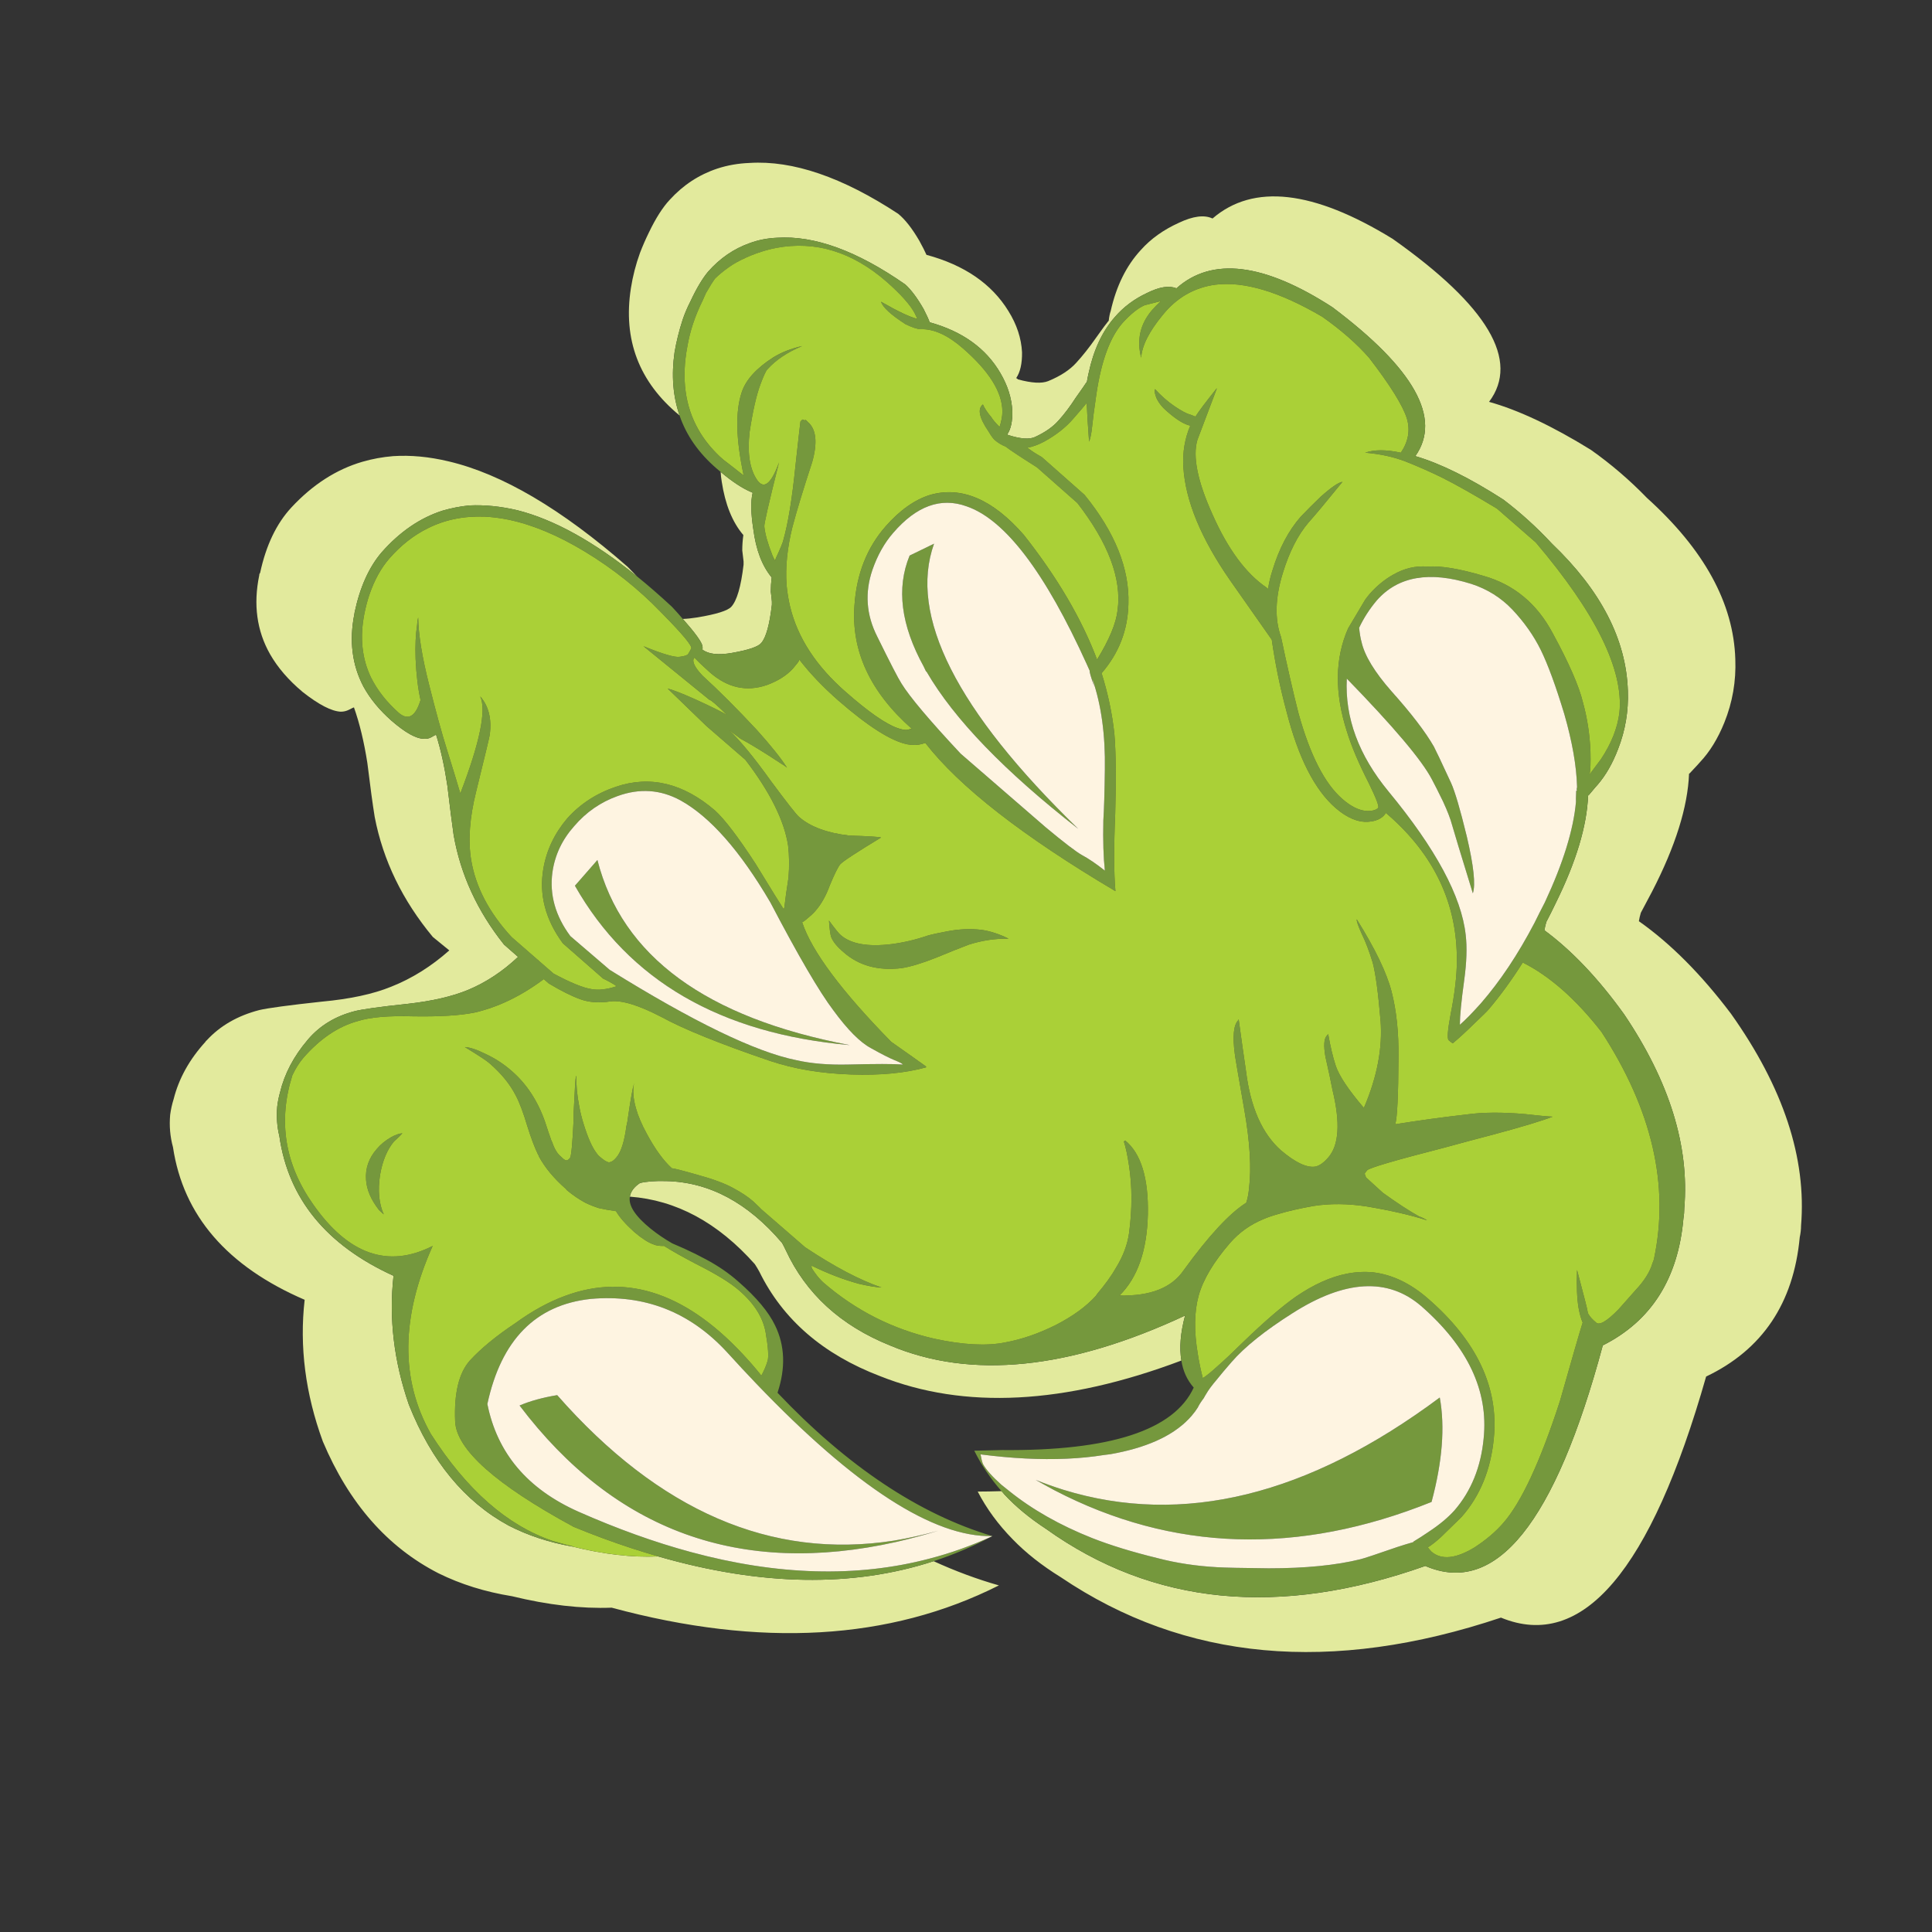 <?xml version="1.0" encoding="utf-8"?>
<!-- Generator: Adobe Illustrator 16.0.0, SVG Export Plug-In . SVG Version: 6.00 Build 0)  -->
<!DOCTYPE svg PUBLIC "-//W3C//DTD SVG 1.1//EN" "http://www.w3.org/Graphics/SVG/1.1/DTD/svg11.dtd">
<svg version="1.1" id="Layer_1" xmlns="http://www.w3.org/2000/svg" xmlns:xlink="http://www.w3.org/1999/xlink" x="0px" y="0px"
	 width="300px" height="300px" viewBox="0 0 300 300" enable-background="new 0 0 300 300" xml:space="preserve">
<rect x="0" y="0" width="300" height="300" fill="#333333" stroke="none"/>
<g>
	<path fill-rule="evenodd" clip-rule="evenodd" fill="#E2EA9D" d="M105.523,64.516l-0.034-0.033
		c-6.267-5.17-8.774-11.751-7.521-19.741c0.291-1.858,0.761-3.682,1.41-5.473c0.403-1.052,0.862-2.104,1.376-3.156
		c1.075-2.238,2.16-3.939,3.257-5.104c2.081-2.282,4.543-3.894,7.386-4.834c1.567-0.515,3.234-0.805,5.002-0.873
		c6.715-0.425,14.402,2.204,23.064,7.89c1.074,0.873,2.171,2.272,3.291,4.196c0.515,0.94,0.884,1.667,1.107,2.183
		c5.887,1.589,10.128,4.499,12.725,8.729c1.299,2.082,2.003,4.219,2.115,6.412c0.022,1.746-0.279,3.078-0.906,3.995
		c0.134,0.068,0.223,0.135,0.268,0.202c2.127,0.582,3.693,0.671,4.701,0.269c1.902-0.783,3.357-1.734,4.364-2.854
		c0.985-1.074,2.003-2.361,3.055-3.861c1.052-1.478,1.679-2.328,1.88-2.551c0.046-0.022,0.079-0.068,0.102-0.135
		c0.066-0.604,0.168-1.096,0.302-1.477c0.873-3.895,2.439-7.062,4.7-9.501c1.545-1.724,3.503-3.123,5.876-4.197
		c2.216-1.052,3.961-1.276,5.237-0.671c6.333-5.461,15.656-4.41,27.966,3.155c14.794,10.453,19.786,18.891,14.974,25.314
		c4.566,1.276,9.837,3.76,15.813,7.454c3.134,2.216,6.031,4.7,8.695,7.453c8.885,8.013,13.463,16.361,13.73,25.045
		c0.135,3.425-0.436,6.715-1.712,9.871c-1.007,2.484-2.26,4.521-3.76,6.11c0,0.022-0.537,0.604-1.611,1.746l-0.101,0.067
		c-0.202,5.17-2.115,11.27-5.742,18.297c-0.581,1.119-1.163,2.216-1.745,3.291c-0.135,0.448-0.234,0.884-0.303,1.31
		c4.925,3.469,9.692,8.259,14.303,14.368c8.125,11.438,11.75,22.416,10.878,32.936c0,0.538-0.067,1.131-0.202,1.779
		c-0.962,10.251-5.808,17.458-14.537,21.622c-8.595,30.17-19.215,42.648-31.86,37.434c-26.321,8.818-49.106,6.726-68.355-6.278
		c-2.932-1.813-5.416-3.771-7.452-5.876c-2.262-2.305-4.074-4.778-5.439-7.419c0.985,0,2.217-0.022,3.693-0.067
		c0.156,0.157,0.302,0.325,0.436,0.504c1.77,1.902,3.917,3.682,6.447,5.338c16.606,11.885,36.247,13.81,58.921,5.774
		c10.967,4.745,20.154-6.67,27.563-34.244c7.52-3.782,11.694-10.353,12.521-19.707c0.09-0.561,0.135-1.098,0.135-1.612
		c0.806-9.624-2.305-19.651-9.333-30.081c-3.984-5.551-8.114-9.904-12.389-13.06c0.067-0.425,0.168-0.862,0.303-1.31
		c0.491-0.939,0.984-1.924,1.477-2.954c3.156-6.401,4.823-11.953,5.002-16.653l0.102-0.067c0.895-1.074,1.354-1.612,1.376-1.612
		c1.276-1.477,2.339-3.335,3.189-5.573c1.119-2.865,1.623-5.864,1.511-8.997c-0.246-7.969-4.174-15.589-11.784-22.864
		c-2.35-2.529-4.867-4.812-7.554-6.849c-5.215-3.357-9.77-5.607-13.664-6.749c4.141-5.864-0.156-13.575-12.892-23.131
		c-10.632-6.872-18.701-7.845-24.207-2.921c-1.118-0.47-2.63-0.235-4.532,0.705c-2.015,0.94-3.693,2.194-5.036,3.76
		c-1.947,2.216-3.301,5.114-4.063,8.696c-0.089,0.38-0.179,0.828-0.268,1.343c0,0.067-0.034,0.111-0.102,0.134
		c-0.134,0.224-0.671,0.996-1.611,2.317c-0.896,1.388-1.779,2.563-2.652,3.525c-0.873,1.007-2.115,1.88-3.727,2.619
		c-0.873,0.38-2.227,0.28-4.063-0.302c-0.066,0-0.135-0.045-0.201-0.135c0.56-0.828,0.816-2.037,0.772-3.625
		c-0.09-1.97-0.706-3.928-1.847-5.875c-2.238-3.85-5.897-6.48-10.979-7.89c-0.179-0.493-0.493-1.175-0.94-2.048
		c-0.985-1.724-1.936-3-2.854-3.827c-7.476-5.215-14.112-7.632-19.909-7.252c-1.522,0.068-2.943,0.348-4.264,0.839
		c-2.462,0.874-4.611,2.35-6.446,4.432c-0.895,1.074-1.813,2.619-2.752,4.633c-0.493,0.962-0.896,1.914-1.208,2.854
		c-0.538,1.657-0.952,3.324-1.243,5.003C104.236,58.26,104.494,61.539,105.523,64.516z M106.027,96.108
		c0.671-0.022,1.421-0.101,2.249-0.235c2.955-0.492,4.711-1.042,5.271-1.645c0.873-0.94,1.511-3.123,1.914-6.547
		c0-0.201,0-0.369,0-0.503c-0.067-0.583-0.135-1.153-0.202-1.712c0-0.784,0.056-1.578,0.168-2.384
		c-1.701-1.992-2.82-4.756-3.357-8.292c-0.09-0.537-0.146-1.041-0.167-1.511c1.768,1.5,3.368,2.551,4.8,3.156
		c0.09,0.022,0.146,0.056,0.168,0.101c-0.313,1.276-0.279,3.145,0.101,5.607c0.402,3.201,1.354,5.708,2.854,7.521
		c-0.089,0.738-0.134,1.477-0.134,2.216c0.067,0.492,0.123,1.007,0.168,1.544c0,0.134,0,0.291,0,0.47
		c-0.358,3.111-0.906,5.092-1.646,5.942c-0.469,0.582-1.98,1.097-4.532,1.544c-2.126,0.381-3.659,0.213-4.599-0.503
		c0.022-0.201,0.022-0.38,0-0.537C108.97,99.689,107.952,98.279,106.027,96.108z M88.837,240.137
		c4.835,1.209,9.289,1.724,13.362,1.544c15.936,4.589,30.194,4.835,42.772,0.739c3.379,1.544,6.759,2.798,10.139,3.76
		c-16.965,8.551-37.008,9.703-60.129,3.459c-4.723,0.179-9.882-0.415-15.478-1.78c-4.163-0.671-7.968-1.857-11.415-3.559
		c-7.923-4.051-13.911-10.878-17.962-20.479c-2.708-7.408-3.648-14.738-2.82-21.99c-12.042-5.192-18.857-13.094-20.446-23.703
		c-0.448-1.633-0.593-3.313-0.436-5.035c0.111-0.828,0.291-1.635,0.537-2.418c0.806-3.2,2.45-6.166,4.935-8.896
		c0.022-0.066,0.09-0.146,0.201-0.234c2.082-2.262,4.801-3.828,8.158-4.701c1.321-0.313,4.555-0.75,9.703-1.309
		c4.387-0.403,7.979-1.176,10.777-2.317c3.223-1.275,6.233-3.156,9.031-5.64l-2.552-2.082c-4.722-5.685-7.733-11.896-9.031-18.633
		c-0.313-1.925-0.693-4.723-1.142-8.394c-0.515-3.29-1.208-6.166-2.081-8.628c-0.045,0-0.302,0.123-0.772,0.369
		c-0.403,0.201-0.828,0.302-1.276,0.302c-1.432-0.067-3.402-1.086-5.909-3.055c-2.193-1.835-3.883-3.794-5.069-5.875
		c-2.059-3.626-2.619-7.711-1.679-12.254c0-0.157,0.045-0.28,0.135-0.37c0.917-4.275,2.54-7.666,4.868-10.172
		c3.29-3.536,6.96-5.897,11.011-7.083c1.545-0.448,3.134-0.739,4.768-0.874c2.73-0.179,5.595,0.09,8.594,0.806
		c8.304,1.948,17.582,7.409,27.833,16.384c0.515,0.515,0.996,1.007,1.443,1.478c-6.715-5.417-12.914-8.841-18.599-10.274
		c-2.597-0.604-5.07-0.851-7.42-0.738c-1.387,0.134-2.775,0.403-4.162,0.806c-3.492,1.12-6.648,3.279-9.468,6.479
		c-1.969,2.306-3.369,5.417-4.197,9.333c-0.022,0.112-0.033,0.19-0.033,0.235c-0.828,4.163-0.358,7.924,1.41,11.281
		c1.03,1.88,2.484,3.647,4.365,5.304c2.148,1.858,3.816,2.787,5.002,2.787c0.425,0.044,0.817-0.034,1.175-0.235
		c0.403-0.246,0.649-0.369,0.739-0.369c0.716,2.261,1.297,4.89,1.746,7.89c0.402,3.379,0.727,5.931,0.974,7.655
		c1.074,6.155,3.682,11.829,7.822,17.021l2.182,1.914c-2.395,2.26-4.991,3.972-7.789,5.136c-2.439,1.007-5.54,1.724-9.3,2.148
		c-4.454,0.47-7.252,0.862-8.393,1.175c-2.888,0.762-5.238,2.183-7.05,4.264c-0.068,0.068-0.124,0.135-0.168,0.202
		c-2.149,2.529-3.57,5.237-4.264,8.124c-0.201,0.717-0.347,1.455-0.436,2.217c-0.134,1.589-0.022,3.111,0.335,4.565
		c1.388,9.714,7.296,16.943,17.727,21.688c-0.738,6.603,0.056,13.272,2.383,20.01c3.492,8.796,8.651,15.052,15.478,18.768
		C81.966,238.425,85.256,239.51,88.837,240.137z M183.446,211.264c-18.107,6.827-33.708,7.633-46.801,2.417
		c-8.841-3.379-15.086-8.784-18.733-16.215c-0.247-0.448-0.481-0.84-0.706-1.175c-5.73-6.447-12.198-9.938-19.405-10.476
		c0.135-0.806,0.661-1.511,1.578-2.115c1.03-0.246,2.373-0.347,4.029-0.302c6.692,0.135,12.702,3.335,18.029,9.602
		c0.179,0.313,0.369,0.683,0.57,1.108c3.134,6.781,8.528,11.717,16.182,14.806c12.579,5.305,27.854,3.76,45.827-4.634
		C183.301,206.967,183.11,209.294,183.446,211.264z"/>
	<path fill-rule="evenodd" clip-rule="evenodd" fill="#75983D" d="M155.514,231.542c-1.724-1.97-3.134-4.062-4.23-6.278
		c1.053-0.022,2.484-0.056,4.297-0.101c16.81,0.157,26.735-3.077,29.779-9.702c-1.029-1.164-1.667-2.563-1.913-4.197
		c-0.336-1.97-0.146-4.297,0.57-6.983c-17.973,8.394-33.249,9.938-45.827,4.634c-7.654-3.089-13.048-8.024-16.182-14.806
		c-0.201-0.426-0.391-0.795-0.57-1.108c-5.327-6.267-11.337-9.467-18.029-9.602c-1.656-0.045-2.999,0.056-4.029,0.302
		c-0.917,0.604-1.443,1.31-1.578,2.115c-0.247,1.365,0.829,3.021,3.223,4.969c1.029,0.828,2.149,1.59,3.357,2.283
		c0.559,0.246,1.175,0.515,1.846,0.806c1.187,0.537,2.317,1.097,3.391,1.679c1.925,1.029,3.615,2.193,5.069,3.491
		c2.775,2.418,4.667,4.679,5.674,6.782c1.522,3.133,1.645,6.614,0.369,10.441c10.855,11.438,21.979,18.856,33.372,22.259
		c-9.132,0.224-21.364-7.677-36.695-23.703c-1.477-1.544-2.988-3.167-4.532-4.868c-5.753-6.244-12.803-8.997-21.151-8.259
		c-8.55,0.918-13.899,6.357-16.048,16.316c1.522,7.633,6.233,13.206,14.134,16.72c6.021,2.664,11.852,4.756,17.491,6.278
		c13.407,3.626,25.717,3.973,36.93,1.04c3.38-0.872,6.67-2.047,9.871-3.524c-2.932,1.567-5.976,2.865-9.132,3.895
		c-12.579,4.096-26.836,3.85-42.772-0.739c-1.387-0.402-2.764-0.828-4.129-1.275c-2.954-0.962-5.954-2.07-8.998-3.323
		c-12.086-6.558-18.219-12.02-18.398-16.384c-0.179-4.365,0.582-7.509,2.283-9.435c1.723-1.88,4.096-3.827,7.117-5.842
		c2.551-1.857,5.104-3.256,7.655-4.196c9.759-3.626,19.215-0.336,28.369,9.87c0.179,0.202,0.369,0.415,0.571,0.639
		c0.47,0.537,0.94,1.096,1.41,1.679c0.067,0.089,0.112,0.156,0.134,0.201c0.448-0.828,0.772-1.59,0.974-2.283
		c0.201-0.649,0.101-2.137-0.303-4.465c-0.425-2.328-1.79-4.488-4.095-6.48c-1.343-1.186-3.604-2.573-6.782-4.163
		c-2.126-1.118-3.771-2.048-4.936-2.786l-0.034,0.034c-0.716,0-1.253-0.09-1.612-0.27c-0.783-0.268-1.768-0.906-2.954-1.913
		c-1.321-1.187-2.261-2.261-2.82-3.223c-0.963-0.135-1.847-0.291-2.652-0.471c-0.716-0.224-1.421-0.503-2.115-0.839
		c-0.963-0.515-1.914-1.164-2.854-1.947c-0.09-0.09-0.157-0.168-0.202-0.235c-1.813-1.589-3.189-3.245-4.129-4.969
		c-0.045-0.156-0.112-0.302-0.201-0.437c-0.516-1.074-1.052-2.506-1.612-4.297c-0.627-2.104-1.22-3.682-1.78-4.734
		c-0.895-1.768-2.249-3.436-4.062-5.002c-0.403-0.381-1.69-1.23-3.861-2.552c0.806,0.044,1.857,0.392,3.156,1.04
		c1.5,0.694,2.865,1.579,4.096,2.652c2.328,2.016,4.063,4.656,5.204,7.924c0.381,1.186,0.683,2.082,0.907,2.686
		c0.044,0.18,0.112,0.336,0.201,0.471c0.358,1.074,0.828,1.835,1.41,2.283c0.247,0.268,0.481,0.447,0.706,0.537
		c0.224,0.021,0.436-0.102,0.638-0.369c0.202-0.202,0.392-2.194,0.571-5.977c0-0.336,0-0.672,0-1.008
		c0.157-3.491,0.28-5.404,0.369-5.74l0.067,0.066c-0.044,1.365,0.101,2.91,0.437,4.634c0.157,0.872,0.38,1.778,0.671,2.72
		c0.649,2.104,1.31,3.604,1.981,4.498c0.157,0.246,0.336,0.448,0.537,0.604c0.582,0.515,1.041,0.806,1.376,0.873
		c0.403,0,0.817-0.269,1.242-0.806c0.694-0.828,1.198-2.418,1.511-4.768c0.134-0.56,0.224-1.063,0.268-1.512
		c0.381-2.64,0.694-4.387,0.94-5.236c-0.247,1.074-0.157,2.372,0.268,3.895c0.335,1.209,0.896,2.529,1.679,3.961
		c1.298,2.418,2.608,4.22,3.928,5.406c0.134-0.045,1.421,0.279,3.861,0.973c2.462,0.672,4.342,1.366,5.64,2.082
		c1.298,0.693,2.339,1.388,3.123,2.082c0.761,0.716,1.175,1.119,1.242,1.208l6.816,5.909c4.543,3.021,8.494,5.104,11.852,6.244
		c-0.896-0.045-2.06-0.234-3.492-0.57c-2.396-0.649-4.846-1.59-7.353-2.82c-0.044,0.112-0.022,0.269,0.067,0.47
		c0.202,0.313,0.381,0.571,0.538,0.772c0.29,0.425,0.683,0.873,1.175,1.343c5.036,4.365,10.799,7.285,17.29,8.763
		c4.454,0.962,8.113,1.153,10.978,0.57c2.574-0.47,5.204-1.376,7.89-2.719c2.642-1.365,4.7-2.865,6.178-4.499
		c0.089-0.112,0.168-0.224,0.235-0.336c1.253-1.478,2.227-2.831,2.921-4.063c1.097-1.79,1.768-3.58,2.015-5.371
		c0.491-3.716,0.491-7.185,0-10.407c-0.247-1.656-0.516-2.922-0.807-3.795c0.09-0.066,0.157-0.122,0.201-0.168
		c2.463,2.015,3.638,5.842,3.525,11.482c-0.134,5.618-1.6,9.814-4.397,12.59c4.767,0.112,8.08-1.186,9.938-3.894
		c3.895-5.372,7.14-8.875,9.736-10.509c0.224-0.694,0.369-1.455,0.437-2.283c0.38-3.111,0.134-7.162-0.739-12.153
		c-0.984-5.618-1.478-8.517-1.478-8.696c-0.357-2.707-0.189-4.431,0.504-5.17c0.022-0.089,0.057-0.146,0.101-0.168
		c0.425,3.111,0.807,5.797,1.142,8.058c0.694,5.597,2.507,9.692,5.439,12.288c2.193,1.857,3.95,2.697,5.271,2.519
		c0.649-0.112,1.331-0.583,2.048-1.411c1.679-1.902,1.902-5.394,0.672-10.475c-0.247-1.298-0.616-3.032-1.108-5.203
		c-0.29-1.679-0.224-2.754,0.201-3.223c0.112-0.112,0.19-0.202,0.235-0.27c0.336,1.926,0.728,3.57,1.176,4.936
		c0.537,1.566,1.969,3.715,4.297,6.446h0.101c2.037-4.769,2.888-9.267,2.552-13.497c-0.358-4.274-0.761-7.263-1.209-8.963
		c-0.537-1.768-1.107-3.269-1.712-4.499c-0.56-1.231-0.817-1.981-0.772-2.249c2.843,4.543,4.645,8.281,5.405,11.213
		c0.762,2.954,1.119,6.345,1.075,10.172c-0.022,5.977-0.19,9.457-0.504,10.441c3.625-0.582,7.296-1.086,11.012-1.511
		c2.529-0.358,5.585-0.38,9.165-0.067c1.948,0.225,3.369,0.358,4.264,0.402c-1.679,0.65-4.723,1.568-9.132,2.754
		c-2.237,0.582-4.789,1.265-7.654,2.048c-7.677,1.97-11.684,3.146-12.019,3.525c-0.247,0.291-0.369,0.47-0.369,0.537
		c0,0.045,0.066,0.235,0.201,0.571l2.618,2.384c2.238,1.61,4.107,2.831,5.606,3.659c0.448,0.156,0.862,0.358,1.242,0.604h-0.033
		c-2.507-0.806-5.629-1.521-9.367-2.148c-2.932-0.447-5.674-0.47-8.226-0.067c-2.148,0.381-3.961,0.795-5.438,1.242
		c-0.895,0.247-1.679,0.516-2.35,0.806c-2.015,0.829-3.738,2.061-5.171,3.693c-2.551,2.955-4.174,5.674-4.868,8.158
		c-0.693,2.507-0.738,5.54-0.134,9.099c0.179,1.164,0.437,2.406,0.772,3.727c0.492-0.291,1.241-0.896,2.249-1.813
		c1.074-0.939,2.417-2.204,4.028-3.793c3.291-3.179,6.021-5.528,8.192-7.051c2.753-1.88,5.394-3.066,7.923-3.559
		c1.389-0.269,2.754-0.335,4.097-0.201c2.932,0.357,5.74,1.7,8.427,4.028c7.632,6.604,11.057,13.854,10.272,21.756
		c-0.47,4.856-2.126,8.908-4.969,12.153c-0.045,0.045-1.118,1.097-3.223,3.155c-0.761,0.694-1.443,1.231-2.048,1.612
		c0.179,0.246,0.369,0.47,0.57,0.671c1.545,1.321,3.771,1.097,6.682-0.671c1.79-1.164,3.268-2.418,4.432-3.761
		c2.819-3.2,5.763-9.523,8.829-18.969c1.769-6.244,2.943-10.307,3.525-12.187c-0.246-0.537-0.458-1.299-0.638-2.283
		c-0.246-1.455-0.324-3.413-0.235-5.876c1.097,4.119,1.646,6.279,1.646,6.48c0,0.089,0.022,0.156,0.066,0.201
		c0,0.089,0.034,0.168,0.102,0.234c0.201,0.358,0.581,0.772,1.142,1.243c0.515,0.492,1.679-0.19,3.491-2.048
		c1.724-1.947,2.597-2.933,2.619-2.955c1.387-1.478,2.271-2.887,2.652-4.229c0.111-0.224,0.189-0.448,0.234-0.672
		c2.418-11.415-0.303-23.154-8.158-35.219c-3.962-5.08-8.035-8.673-12.221-10.776c-1.746,2.753-3.514,5.182-5.305,7.285
		c-0.313,0.358-1.063,1.097-2.249,2.216c-1.276,1.254-2.372,2.261-3.29,3.021h-0.067c-0.156-0.09-0.357-0.246-0.604-0.47
		c-0.246-0.247-0.146-1.567,0.303-3.962c0.648-3.268,0.974-6.031,0.974-8.292c0.089-8.886-3.48-16.473-10.71-22.763
		c-0.201-0.202-0.325-0.28-0.369-0.235l-0.067,0.168c-0.537,0.693-1.399,1.085-2.585,1.175c-1.612,0.111-3.302-0.593-5.069-2.115
		c-3.269-2.82-5.82-7.834-7.655-15.041c-0.985-3.648-1.745-7.352-2.282-11.113L191,90.099c-4.521-6.513-6.938-12.377-7.251-17.592
		c-0.135-2.26,0.224-4.398,1.073-6.413c-0.939-0.201-2.114-0.917-3.524-2.149c-0.784-0.649-1.354-1.354-1.713-2.115
		c-0.269-0.626-0.347-1.097-0.234-1.41c0.939,1.029,1.947,1.914,3.021,2.652c1.097,0.739,1.892,1.164,2.384,1.276
		c0.47,0.179,0.761,0.291,0.873,0.336c0.492-0.784,1.577-2.228,3.256-4.331l0.067-0.034c-0.761,2.037-1.769,4.7-3.021,7.99
		c-0.761,2.574,0.022,6.435,2.351,11.583c2.395,5.394,5.192,9.177,8.393,11.348c0.09,0.067,0.168,0.134,0.235,0.201
		c0.134-0.939,0.357-1.891,0.671-2.854c1.03-3.402,2.496-6.189,4.398-8.36c1.029-1.074,2.06-2.104,3.089-3.088
		c1.656-1.478,2.786-2.25,3.391-2.317c-2.507,3.089-4.264,5.193-5.271,6.312c-1.656,1.947-2.988,4.566-3.995,7.856
		c-1.187,3.849-1.276,7.162-0.269,9.938c0.939,4.477,1.835,8.393,2.686,11.75c1.813,6.558,4.096,11.023,6.849,13.396
		c1.276,1.119,2.496,1.734,3.66,1.846c0.895,0.044,1.521-0.112,1.88-0.47c0.179-0.224-0.303-1.5-1.444-3.827
		c-1.566-3.066-2.697-5.73-3.391-7.991c-1.946-6.021-1.891-11.37,0.168-16.048c1.433-2.417,2.316-3.906,2.652-4.465
		c0.247-0.335,0.492-0.649,0.738-0.939c1.097-1.231,2.306-2.216,3.626-2.955c1.724-0.985,3.503-1.398,5.339-1.242
		c2.036-0.157,4.935,0.324,8.695,1.443c4.723,1.343,8.304,4.32,10.743,8.93c2.506,4.611,4.063,8.17,4.666,10.677
		c0.672,2.417,1.063,4.957,1.176,7.621c0.045,1.835,0,3.033-0.134,3.593c0.693-0.94,1.286-1.734,1.778-2.384
		c1.612-2.44,2.563-4.846,2.854-7.218c0.672-6.625-3.659-15.432-12.992-26.422l-6.01-5.237c-3.47-2.104-6.3-3.704-8.494-4.801
		c-1.768-0.873-3.637-1.701-5.606-2.483c-1.88-0.739-4.007-1.209-6.379-1.411c1.41-0.493,3.257-0.493,5.54,0
		c1.163-1.723,1.477-3.492,0.939-5.304c-0.627-2.014-2.585-5.159-5.875-9.435c-1.925-2.193-4.354-4.319-7.285-6.379
		c-6.603-3.872-12.132-5.528-16.586-4.968c-3.29,0.448-6.021,2.025-8.191,4.733c-2.104,2.552-3.211,4.756-3.323,6.614
		c-0.717-2.753-0.168-5.204,1.645-7.352c0.447-0.515,0.918-0.996,1.41-1.444c-1.544,0.38-2.384,0.593-2.518,0.638
		c-1.03,0.448-2.183,1.376-3.459,2.786c-1.924,2.216-3.268,5.875-4.028,10.979c-0.358,2.462-0.582,4.174-0.672,5.136
		c-0.111,1.053-0.268,1.813-0.469,2.284c-0.18-2.395-0.303-4.398-0.37-6.01c-0.313,0.403-1.019,1.23-2.115,2.484
		c-1.163,1.343-2.663,2.518-4.499,3.525c-0.939,0.492-1.801,0.806-2.584,0.94c0.581,0.47,1.32,0.951,2.215,1.443l6.647,5.875
		c4.723,5.797,6.995,11.448,6.815,16.954c-0.089,4.051-1.478,7.633-4.163,10.744c0.985,3.134,1.646,6.256,1.981,9.367
		c0.246,2.887,0.291,7.028,0.134,12.422c-0.224,5.259-0.213,9.277,0.033,12.053c-14.392-8.528-24.228-16.194-29.51-22.998
		c-0.135,0-0.291,0.044-0.47,0.134c-0.738,0.202-1.511,0.224-2.316,0.067c-2.507-0.492-6.088-2.764-10.744-6.815
		c-2.417-2.126-4.432-4.241-6.043-6.345c-0.022,0.067-0.045,0.134-0.068,0.201c-0.112,0.201-0.425,0.604-0.939,1.208
		c-0.985,1.074-2.339,1.925-4.063,2.551c-3.155,1.075-6.099,0.415-8.829-1.981c-1.007-0.895-1.802-1.656-2.384-2.282
		c0,0.044-0.022,0.067-0.067,0.067c-0.336,0.537,0.101,1.444,1.31,2.719c2.529,2.306,5.338,5.115,8.427,8.427
		c2.193,2.439,3.76,4.398,4.7,5.875c-0.291-0.247-0.616-0.47-0.974-0.672c-2.686-1.768-4.767-3.043-6.244-3.827l-1.813-1.376
		c1.746,1.656,3.917,4.297,6.513,7.923c2.507,3.379,3.973,5.248,4.398,5.606c1.746,1.522,4.342,2.484,7.789,2.887
		c2.932,0.09,4.577,0.19,4.935,0.303c-3.805,2.305-5.92,3.693-6.345,4.163c-0.358,0.448-0.895,1.533-1.611,3.256
		c-0.604,1.656-1.365,2.999-2.283,4.029c-0.268,0.313-0.716,0.728-1.343,1.243c-0.201,0.179-0.425,0.335-0.671,0.47
		c1.477,4.476,6.088,10.666,13.833,18.566c2.17,1.521,3.972,2.798,5.405,3.827c0,0.045,0,0.089,0,0.135
		c-3.245,0.896-7.129,1.265-11.65,1.107c-4.678-0.156-8.875-0.862-12.59-2.114c-7.811-2.664-13.429-4.936-16.854-6.816
		c-3.537-1.835-6.178-2.641-7.923-2.417c-1.746,0.269-3.301,0.157-4.667-0.335c-1.365-0.493-3-1.311-4.902-2.451l-0.772-0.672
		c-3.536,2.641-7.139,4.375-10.81,5.203c-2.261,0.449-5.417,0.639-9.468,0.572c-3.804-0.113-6.669,0.133-8.594,0.738
		c-3.044,0.828-5.864,2.73-8.46,5.707c-0.649,0.761-1.22,1.668-1.712,2.719c-2.239,7.096-1.175,13.754,3.189,19.977
		c5.483,7.856,11.683,10.027,18.599,6.514c-4.946,11.057-5.036,20.793-0.269,29.208c5.551,8.662,11.84,14.19,18.868,16.585
		c0.761,0.224,1.522,0.437,2.283,0.639c0.335,0.066,0.683,0.156,1.041,0.268c-0.112-0.021-0.201-0.033-0.269-0.033
		c-3.581-0.627-6.871-1.712-9.87-3.256c-6.827-3.716-11.986-9.972-15.478-18.768c-2.328-6.737-3.122-13.407-2.383-20.01
		c-10.43-4.745-16.339-11.975-17.727-21.688c-0.358-1.454-0.47-2.977-0.335-4.565c0.089-0.762,0.235-1.5,0.436-2.217
		c0.694-2.887,2.115-5.595,4.264-8.124c0.044-0.067,0.1-0.134,0.168-0.202c1.813-2.081,4.163-3.502,7.05-4.264
		c1.141-0.313,3.939-0.705,8.393-1.175c3.76-0.425,6.86-1.142,9.3-2.148c2.798-1.164,5.394-2.876,7.789-5.136l-2.182-1.914
		c-4.141-5.193-6.748-10.866-7.822-17.021c-0.247-1.724-0.571-4.275-0.974-7.655c-0.448-3-1.03-5.629-1.746-7.89
		c-0.09,0-0.336,0.123-0.739,0.369c-0.358,0.202-0.75,0.28-1.175,0.235c-1.187,0-2.854-0.929-5.002-2.787
		c-1.88-1.656-3.335-3.424-4.365-5.304c-1.768-3.357-2.238-7.118-1.41-11.281c0-0.044,0.011-0.123,0.033-0.235
		c0.828-3.917,2.228-7.028,4.197-9.333c2.82-3.201,5.976-5.36,9.468-6.479c1.387-0.403,2.775-0.671,4.162-0.806
		c2.35-0.112,4.824,0.134,7.42,0.738c5.685,1.433,11.884,4.857,18.599,10.274c1.768,1.432,3.582,3.01,5.439,4.734
		c0.626,0.671,1.187,1.297,1.679,1.88c1.925,2.171,2.943,3.581,3.055,4.23c0.022,0.157,0.022,0.336,0,0.537
		c0.94,0.717,2.473,0.884,4.599,0.503c2.552-0.447,4.063-0.962,4.532-1.544c0.739-0.851,1.287-2.832,1.646-5.942
		c0-0.179,0-0.336,0-0.47c-0.045-0.537-0.101-1.052-0.168-1.544c0-0.739,0.045-1.478,0.134-2.216c-1.5-1.813-2.451-4.32-2.854-7.521
		c-0.38-2.462-0.415-4.331-0.101-5.607c-0.022-0.045-0.078-0.078-0.168-0.101c-1.432-0.604-3.033-1.656-4.8-3.156
		c-0.224-0.179-0.437-0.358-0.638-0.537c-2.775-2.396-4.689-5.137-5.741-8.226c-1.03-2.977-1.287-6.256-0.772-9.837
		c0.291-1.679,0.705-3.346,1.243-5.003c0.313-0.939,0.716-1.891,1.208-2.854c0.939-2.014,1.857-3.559,2.752-4.633
		c1.835-2.082,3.984-3.559,6.446-4.432c1.321-0.492,2.742-0.771,4.264-0.839c5.797-0.38,12.433,2.037,19.909,7.252
		c0.917,0.828,1.869,2.104,2.854,3.827c0.447,0.873,0.761,1.556,0.94,2.048c5.081,1.41,8.74,4.04,10.979,7.89
		c1.141,1.947,1.757,3.905,1.847,5.875c0.044,1.589-0.213,2.797-0.772,3.625c0.066,0.09,0.135,0.135,0.201,0.135
		c1.836,0.582,3.189,0.683,4.063,0.302c1.611-0.739,2.854-1.612,3.727-2.619c0.873-0.962,1.757-2.137,2.652-3.525
		c0.94-1.321,1.478-2.093,1.611-2.317c0.067-0.022,0.102-0.067,0.102-0.134c0.089-0.515,0.179-0.962,0.268-1.343
		c0.762-3.582,2.115-6.48,4.063-8.696c1.343-1.566,3.021-2.82,5.036-3.76c1.902-0.94,3.414-1.175,4.532-0.705
		c5.506-4.924,13.575-3.95,24.207,2.921c12.735,9.557,17.032,17.268,12.892,23.131c3.895,1.142,8.449,3.391,13.664,6.749
		c2.687,2.037,5.204,4.319,7.554,6.849c7.61,7.274,11.538,14.895,11.784,22.864c0.112,3.133-0.392,6.132-1.511,8.997
		c-0.851,2.238-1.913,4.096-3.189,5.573c-0.022,0-0.481,0.538-1.376,1.612l-0.102,0.067c-0.179,4.7-1.846,10.252-5.002,16.653
		c-0.492,1.03-0.985,2.015-1.477,2.954c-0.135,0.448-0.235,0.885-0.303,1.31c4.274,3.156,8.404,7.509,12.389,13.06
		c7.028,10.43,10.139,20.457,9.333,30.081c0,0.515-0.045,1.052-0.135,1.612c-0.827,9.354-5.002,15.925-12.521,19.707
		c-7.409,27.574-16.597,38.989-27.563,34.244c-22.674,8.035-42.314,6.11-58.921-5.774c-2.53-1.656-4.678-3.436-6.447-5.338
		C155.815,231.867,155.67,231.699,155.514,231.542z M57.346,92.382c-0.313,0.939-0.571,1.924-0.772,2.954
		c-0.716,3.648-0.369,6.939,1.041,9.871c0.985,1.97,2.417,3.794,4.297,5.473c1.478,1.253,2.607,0.593,3.391-1.981
		c-0.402-1.791-0.66-3.939-0.771-6.446c-0.068-2.014,0.011-3.75,0.235-5.204c0.022-0.448,0.079-0.839,0.167-1.175
		c0.045,2.664,0.605,6.121,1.679,10.374c1.074,4.275,2.003,7.655,2.787,10.14c0.895,2.865,1.589,5.136,2.081,6.815
		c3.044-7.923,4.073-12.948,3.088-15.074c1.321,1.522,1.813,3.513,1.478,5.976c0,0.157-0.705,3.1-2.115,8.83
		c-1.007,4.029-1.265,7.554-0.772,10.576c0.694,4.208,2.787,8.203,6.278,11.985l6.513,5.674c2.619,1.41,4.588,2.216,5.909,2.417
		c1.053,0.202,2.339,0.057,3.861-0.437c-0.112-0.134-0.436-0.346-0.973-0.637c-0.493-0.27-0.862-0.459-1.108-0.571l-6.244-5.473
		c-2.708-3.693-3.715-7.554-3.022-11.583c0.493-2.865,1.724-5.461,3.693-7.789c2.014-2.261,4.543-3.906,7.587-4.936
		c5.305-1.791,10.43-0.56,15.376,3.693c1.499,1.365,3.604,4.13,6.312,8.293c2.529,4.14,3.984,6.49,4.364,7.05l0.101-0.37
		c0.112-1.052,0.325-2.585,0.638-4.6c0.134-1.768,0.111-3.413-0.067-4.935c-0.604-3.895-2.82-8.337-6.647-13.329l-6.043-5.237
		c-2.484-2.417-4.488-4.354-6.01-5.809c0.761,0.18,2.149,0.717,4.163,1.612c2.596,1.187,4.275,2.015,5.036,2.484
		c-1.567-1.544-2.474-2.328-2.72-2.35l-10.24-8.326c3.022,1.231,4.902,1.78,5.641,1.645c0.694-0.089,1.12-0.224,1.276-0.402
		c0.133-0.202,0.301-0.493,0.503-0.874c0.201-0.38-1.343-2.238-4.633-5.573c-3.537-3.671-7.509-6.837-11.918-9.501
		c-4.141-2.507-8.08-4.152-11.817-4.936c-1.231-0.246-2.44-0.403-3.626-0.47c-3.291-0.134-6.267,0.47-8.93,1.813
		c-2.171,1.075-4.141,2.619-5.909,4.633C59.181,88.174,58.129,90.076,57.346,92.382z M149.504,54.075
		c-2.328-2.037-4.51-3.021-6.547-2.955c-0.492,0-1.276-0.257-2.35-0.772c-2.283-1.477-3.547-2.641-3.794-3.491
		c2.686,1.544,4.566,2.428,5.641,2.652c-0.134-0.246-0.258-0.504-0.369-0.772c-0.671-1.321-2.149-2.988-4.432-5.002
		c-5.326-4.633-11.034-6.379-17.122-5.237c-2.126,0.425-4.163,1.164-6.11,2.216c-0.448,0.247-0.873,0.515-1.276,0.806
		c-0.828,0.582-1.533,1.164-2.115,1.746c-0.335,0.448-0.806,1.197-1.41,2.25c-0.157,0.38-0.336,0.783-0.537,1.208
		c-1.164,2.35-1.948,4.711-2.35,7.083c-0.94,4.969-0.358,9.289,1.746,12.959c0.828,1.455,1.914,2.82,3.257,4.097
		c0.201,0.179,0.402,0.358,0.604,0.537c0.247,0.202,0.783,0.616,1.612,1.242c0.806,0.649,1.343,1.063,1.611,1.243l-0.101-0.135
		c-1.187-5.55-1.287-9.814-0.302-12.791c0.626-1.947,2.272-3.771,4.936-5.473c1.275-0.784,2.764-1.365,4.465-1.746
		c-2.305,0.962-4.107,2.17-5.405,3.625c-0.224,0.224-0.582,0.996-1.074,2.317c-0.627,1.679-1.187,4.141-1.679,7.386
		c-0.381,3.291,0.011,5.786,1.175,7.487c1.052,1.499,2.182,0.582,3.391-2.753c-1.589,6.312-2.35,9.636-2.283,9.972
		c0.112,1.141,0.526,2.618,1.243,4.431c0.111,0.292,0.257,0.583,0.436,0.873c0.022-0.135,0.056-0.257,0.101-0.369
		c0.716-1.544,1.107-2.496,1.175-2.854c0.739-2.597,1.365-6.446,1.88-11.549c0.492-4.477,0.75-6.759,0.772-6.849
		c0.223-0.246,0.347-0.347,0.369-0.302c0.179,0.089,0.302,0.134,0.369,0.134c-0.067-0.202,0.067-0.123,0.402,0.235
		c1.321,1.119,1.545,3.211,0.671,6.278c-1.365,4.163-2.383,7.509-3.055,10.039c-0.806,3.245-1.108,6.244-0.906,8.998v0.034
		c0.112,1.164,0.291,2.26,0.537,3.29c1.164,4.857,4.062,9.3,8.695,13.329c3.47,3.044,6.11,4.89,7.923,5.54
		c0.649,0.246,1.186,0.347,1.612,0.302c0.358-0.112,0.582-0.168,0.671-0.168c-6.469-5.708-9.435-12.108-8.897-19.204
		c0.335-4.857,1.947-8.93,4.834-12.221c2.216-2.529,4.532-4.163,6.95-4.901c4.857-1.365,9.691,0.705,14.502,6.211
		c5.193,6.58,8.987,13.038,11.382,19.372c1.902-3.089,2.966-5.652,3.189-7.688c0.649-4.857-1.432-10.396-6.244-16.619l-6.278-5.54
		c-2.552-1.612-4.175-2.686-4.869-3.223c-0.625-0.246-1.197-0.593-1.711-1.041c-0.225-0.201-0.537-0.637-0.939-1.309
		c-1.455-2.126-1.747-3.525-0.874-4.196c0.247,0.582,0.683,1.242,1.31,1.98c0.224,0.381,0.648,0.885,1.275,1.511
		c0.291-0.873,0.437-1.667,0.437-2.383C155.647,60.912,153.6,57.634,149.504,54.075z M163.739,231.408
		c-0.963-0.515-1.937-1.052-2.921-1.612c1.455,0.582,2.898,1.098,4.331,1.545c18.487,5.686,37.959,0.906,58.417-14.336
		c0.828,4.565,0.402,9.972-1.276,16.216C201.587,241.547,182.07,240.942,163.739,231.408z M173.341,225.634
		c-0.604,0.134-1.254,0.234-1.947,0.302c-1.813,0.291-3.727,0.48-5.741,0.57c-4.117,0.18-8.583-0.045-13.396-0.671
		c0.112,0.649,0.235,1.142,0.369,1.478c0.492,0.895,1.455,1.98,2.888,3.256c0.381,0.313,0.771,0.627,1.176,0.94
		c3.58,2.887,7.877,5.326,12.891,7.318c2.843,1.119,6.233,2.16,10.173,3.123c2.91,0.761,6.01,1.23,9.3,1.409
		c1.142,0.068,3.794,0.124,7.957,0.168c5.708,0,10.452-0.47,14.235-1.409c0.56-0.135,2.483-0.772,5.774-1.914
		c0.895-0.291,1.701-0.537,2.417-0.738c0.045-0.045,0.067-0.079,0.067-0.102c0.783-0.47,1.566-0.973,2.351-1.511
		c1.633-1.074,2.966-2.183,3.995-3.323c2.596-2.999,4.106-6.727,4.532-11.18c0.761-7.387-2.474-14.235-9.703-20.547
		c-5.17-4.454-11.829-4.085-19.976,1.107c-4.275,2.708-7.432,5.237-9.468,7.588c-0.918,1.052-1.69,1.97-2.316,2.753
		c-0.762,0.896-1.298,1.623-1.611,2.183c-0.157,0.246-0.28,0.458-0.369,0.638c-0.471,0.626-0.784,1.119-0.94,1.477
		c-0.246,0.403-0.571,0.84-0.974,1.31C182.629,222.634,178.735,224.559,173.341,225.634z M213.797,93.221
		c-1.12,1.321-2.037,2.742-2.754,4.264c0.09,0.895,0.213,1.623,0.37,2.182c0.47,2.126,2.025,4.689,4.666,7.688
		c3.066,3.424,5.26,6.29,6.581,8.594c0.201,0.358,1.085,2.228,2.651,5.607c0.604,1.32,1.422,4.096,2.451,8.326
		c1.074,4.566,1.388,7.509,0.94,8.83c-1.903-6.178-2.977-9.714-3.224-10.609c-0.246-0.94-0.716-2.16-1.41-3.659
		c-0.738-1.522-1.32-2.675-1.745-3.458c-1.545-2.954-5.942-8.158-13.194-15.611c-0.313,6.065,1.847,11.907,6.479,17.525
		c7.341,8.885,11.336,16.316,11.985,22.292c0.224,1.903,0.146,4.242-0.234,7.017c-0.448,3.245-0.672,5.551-0.672,6.916
		c0.851-0.738,1.936-1.847,3.257-3.323c2.999-3.447,5.774-7.61,8.326-12.49c0.515-1.052,1.052-2.115,1.611-3.189
		c2.842-6.088,4.454-11.292,4.834-15.611c-0.021-0.045-0.011-0.616,0.034-1.712c0.045,0,0.09-0.022,0.134-0.067
		c-0.044-0.067-0.066-0.134-0.066-0.202c0.044-0.112,0.066-0.235,0.066-0.369c-0.089-3.246-0.75-7.005-1.98-11.281
		c-1.321-4.364-2.54-7.688-3.66-9.971c-1.096-2.216-2.563-4.298-4.397-6.245c-1.768-1.858-3.895-3.189-6.379-3.995
		C221.977,88.633,217.086,89.483,213.797,93.221z M143.897,104.333c-0.022-0.044-0.056-0.067-0.101-0.067
		c-0.112-0.224-0.235-0.481-0.369-0.772c-3.537-6.423-4.264-12.165-2.182-17.223l3.793-1.846
		c-3.983,11.169,3.48,25.93,22.394,44.283C155.995,119.777,148.15,111.653,143.897,104.333z M135.47,88.487
		c-1.208,3.537-0.962,6.983,0.739,10.34c2.015,4.096,3.268,6.524,3.76,7.286c1.276,2.082,4.342,5.719,9.199,10.911l13.261,11.482
		c2.798,2.328,4.655,3.749,5.573,4.264c1.007,0.538,2.193,1.343,3.559,2.417c-0.224-2.06-0.303-4.656-0.235-7.79
		c0.112-1.723,0.19-4.353,0.235-7.89c0.09-5.372-0.549-10.038-1.914-14c-0.021,0.044,0.067,0.415,0.269,1.108
		c-0.537-1.523-0.771-2.339-0.705-2.451c-0.156-0.336-0.302-0.661-0.436-0.974c-6.491-14.346-12.725-22.539-18.701-24.575
		c-3.984-1.433-7.778-0.056-11.382,4.129C137.328,84.313,136.254,86.227,135.47,88.487z M150.478,146.669
		c-1.209,0.448-2.921,1.13-5.137,2.048c-2.149,0.851-3.917,1.388-5.305,1.611c-3.671,0.448-6.692-0.38-9.065-2.484
		c-0.985-0.828-1.622-1.611-1.913-2.35c-0.135-0.402-0.247-1.253-0.336-2.551c0.918,1.253,1.522,2.003,1.813,2.249
		c1.589,1.388,4.219,1.858,7.89,1.411c1.902-0.247,3.76-0.683,5.573-1.31c0.694-0.201,1.712-0.425,3.055-0.671
		c1.835-0.358,3.626-0.437,5.372-0.235c1.365,0.201,2.765,0.66,4.196,1.376C154.584,145.718,152.537,146.02,150.478,146.669z
		 M89.274,137.538l3.492-3.995c3.805,14.929,16.864,24.508,39.179,28.739C111.869,160.513,97.645,152.265,89.274,137.538z
		 M135.235,162.751c-1.679-0.896-3.615-2.843-5.808-5.842c-2.216-2.932-5.484-8.528-9.803-16.787
		c-4.7-8.012-9.356-13.295-13.966-15.846c-3.089-1.679-6.334-1.902-9.736-0.671c-2.641,0.939-4.89,2.496-6.749,4.667
		c-1.88,2.104-3.01,4.499-3.391,7.184c-0.47,3.47,0.459,6.771,2.787,9.904l6.11,5.238c13.004,8.08,22.673,12.758,29.007,14.033
		c2.261,0.515,4.913,0.738,7.957,0.672c4.275-0.112,7.129-0.112,8.562,0c-0.067-0.135-0.492-0.358-1.275-0.672
		C138.1,164.295,136.869,163.669,135.235,162.751z M61.173,177.254c-1.052,1.254-1.769,2.967-2.149,5.137
		c-0.381,2.439-0.19,4.499,0.571,6.178l-0.739-0.671c-1.253-1.612-1.925-3.179-2.014-4.7c-0.134-1.769,0.425-3.369,1.679-4.801
		c0.582-0.694,1.321-1.299,2.216-1.814c0.693-0.379,1.276-0.581,1.746-0.604C62.281,176.225,61.845,176.65,61.173,177.254z
		 M80.679,218.247c1.611-0.693,3.559-1.231,5.842-1.611c15.824,18.018,33.249,25.549,52.273,22.595
		c2.283-0.381,4.588-0.896,6.916-1.545c-2.216,0.672-4.398,1.254-6.547,1.746C114.968,244.849,95.474,237.787,80.679,218.247z"/>
	<path fill-rule="evenodd" clip-rule="evenodd" fill="#AAD037" d="M102.199,241.681c-4.073,0.18-8.527-0.335-13.362-1.544
		c0.068,0,0.157,0.012,0.269,0.033c-0.358-0.111-0.705-0.201-1.041-0.268c-0.761-0.202-1.522-0.415-2.283-0.639
		c-7.028-2.395-13.317-7.923-18.868-16.585c-4.768-8.415-4.678-18.151,0.269-29.208c-6.916,3.514-13.116,1.343-18.599-6.514
		c-4.365-6.223-5.428-12.881-3.189-19.977c0.492-1.051,1.063-1.958,1.712-2.719c2.596-2.977,5.417-4.879,8.46-5.707
		c1.925-0.605,4.79-0.852,8.594-0.738c4.051,0.066,7.207-0.123,9.468-0.572c3.671-0.828,7.274-2.563,10.81-5.203l0.772,0.672
		c1.902,1.141,3.537,1.958,4.902,2.451c1.365,0.492,2.92,0.604,4.667,0.335c1.746-0.224,4.387,0.582,7.923,2.417
		c3.424,1.881,9.042,4.152,16.854,6.816c3.715,1.252,7.912,1.958,12.59,2.114c4.521,0.157,8.405-0.212,11.65-1.107
		c0-0.046,0-0.09,0-0.135c-1.433-1.029-3.234-2.306-5.405-3.827c-7.744-7.9-12.355-14.09-13.833-18.566
		c0.247-0.134,0.47-0.291,0.671-0.47c0.627-0.515,1.075-0.929,1.343-1.243c0.918-1.03,1.679-2.373,2.283-4.029
		c0.716-1.723,1.253-2.809,1.611-3.256c0.425-0.47,2.54-1.858,6.345-4.163c-0.358-0.112-2.003-0.213-4.935-0.303
		c-3.447-0.402-6.043-1.365-7.789-2.887c-0.425-0.358-1.891-2.227-4.398-5.606c-2.596-3.626-4.767-6.267-6.513-7.923l1.813,1.376
		c1.477,0.784,3.559,2.059,6.244,3.827c0.358,0.202,0.684,0.425,0.974,0.672c-0.94-1.478-2.507-3.436-4.7-5.875
		c-3.089-3.313-5.898-6.122-8.427-8.427c-1.208-1.275-1.646-2.182-1.31-2.719c0.045,0,0.067-0.022,0.067-0.067
		c0.582,0.626,1.376,1.387,2.384,2.282c2.73,2.396,5.674,3.056,8.829,1.981c1.724-0.626,3.078-1.477,4.063-2.551
		c0.515-0.604,0.828-1.007,0.939-1.208c0.022-0.067,0.045-0.134,0.068-0.201c1.611,2.104,3.625,4.219,6.043,6.345
		c4.655,4.051,8.237,6.323,10.744,6.815c0.805,0.157,1.578,0.135,2.316-0.067c0.18-0.09,0.335-0.134,0.47-0.134
		c5.282,6.804,15.119,14.47,29.51,22.998c-0.246-2.776-0.257-6.793-0.033-12.053c0.157-5.394,0.112-9.535-0.134-12.422
		c-0.336-3.11-0.996-6.233-1.981-9.367c2.686-3.111,4.074-6.692,4.163-10.744c0.18-5.506-2.093-11.157-6.815-16.954l-6.647-5.875
		c-0.895-0.492-1.634-0.974-2.215-1.443c0.783-0.134,1.645-0.448,2.584-0.94c1.836-1.007,3.336-2.183,4.499-3.525
		c1.097-1.254,1.802-2.081,2.115-2.484c0.067,1.612,0.19,3.615,0.37,6.01c0.201-0.47,0.357-1.231,0.469-2.284
		c0.09-0.962,0.313-2.674,0.672-5.136c0.761-5.104,2.104-8.762,4.028-10.979c1.276-1.41,2.429-2.338,3.459-2.786
		c0.134-0.045,0.974-0.258,2.518-0.638c-0.492,0.448-0.963,0.929-1.41,1.444c-1.813,2.148-2.361,4.599-1.645,7.352
		c0.112-1.858,1.22-4.062,3.323-6.614c2.171-2.708,4.901-4.286,8.191-4.733c4.454-0.56,9.983,1.096,16.586,4.968
		c2.932,2.06,5.36,4.186,7.285,6.379c3.29,4.275,5.248,7.42,5.875,9.435c0.537,1.813,0.224,3.581-0.939,5.304
		c-2.283-0.493-4.13-0.493-5.54,0c2.372,0.201,4.499,0.671,6.379,1.411c1.97,0.783,3.839,1.611,5.606,2.483
		c2.194,1.097,5.024,2.698,8.494,4.801l6.01,5.237c9.333,10.99,13.664,19.797,12.992,26.422c-0.29,2.373-1.241,4.778-2.854,7.218
		c-0.492,0.649-1.085,1.443-1.778,2.384c0.134-0.56,0.179-1.757,0.134-3.593c-0.112-2.664-0.504-5.204-1.176-7.621
		c-0.604-2.507-2.16-6.066-4.666-10.677c-2.439-4.61-6.021-7.587-10.743-8.93c-3.761-1.12-6.659-1.6-8.695-1.443
		c-1.836-0.157-3.615,0.257-5.339,1.242c-1.32,0.739-2.529,1.724-3.626,2.955c-0.246,0.291-0.491,0.604-0.738,0.939
		c-0.336,0.56-1.22,2.048-2.652,4.465c-2.059,4.678-2.114,10.027-0.168,16.048c0.693,2.261,1.824,4.924,3.391,7.991
		c1.142,2.328,1.623,3.604,1.444,3.827c-0.358,0.358-0.985,0.515-1.88,0.47c-1.164-0.112-2.384-0.728-3.66-1.846
		c-2.753-2.373-5.036-6.838-6.849-13.396c-0.851-3.357-1.746-7.274-2.686-11.75c-1.008-2.776-0.918-6.088,0.269-9.938
		c1.007-3.291,2.339-5.91,3.995-7.856c1.007-1.119,2.764-3.223,5.271-6.312c-0.604,0.067-1.734,0.839-3.391,2.317
		c-1.029,0.985-2.06,2.014-3.089,3.088c-1.902,2.171-3.368,4.958-4.398,8.36c-0.313,0.962-0.537,1.914-0.671,2.854
		c-0.067-0.067-0.146-0.134-0.235-0.201c-3.2-2.171-5.998-5.954-8.393-11.348c-2.328-5.147-3.111-9.008-2.351-11.583
		c1.253-3.29,2.261-5.953,3.021-7.99l-0.067,0.034c-1.679,2.104-2.764,3.547-3.256,4.331c-0.112-0.045-0.403-0.157-0.873-0.336
		c-0.492-0.112-1.287-0.537-2.384-1.276c-1.074-0.738-2.082-1.623-3.021-2.652c-0.112,0.313-0.034,0.784,0.234,1.41
		c0.358,0.761,0.929,1.466,1.713,2.115c1.41,1.231,2.585,1.948,3.524,2.149c-0.85,2.015-1.208,4.152-1.073,6.413
		c0.313,5.215,2.73,11.079,7.251,17.592l6.48,9.232c0.537,3.761,1.297,7.465,2.282,11.113c1.835,7.207,4.387,12.221,7.655,15.041
		c1.768,1.522,3.457,2.227,5.069,2.115c1.186-0.09,2.048-0.481,2.585-1.175l0.067-0.168c0.044-0.045,0.168,0.033,0.369,0.235
		c7.229,6.29,10.799,13.877,10.71,22.763c0,2.261-0.325,5.024-0.974,8.292c-0.448,2.395-0.549,3.715-0.303,3.962
		c0.247,0.224,0.448,0.38,0.604,0.47h0.067c0.918-0.761,2.014-1.768,3.29-3.021c1.187-1.119,1.936-1.857,2.249-2.216
		c1.791-2.104,3.559-4.532,5.305-7.285c4.186,2.104,8.259,5.696,12.221,10.776c7.855,12.064,10.576,23.804,8.158,35.219
		c-0.045,0.224-0.123,0.448-0.234,0.672c-0.381,1.343-1.266,2.752-2.652,4.229c-0.022,0.022-0.896,1.008-2.619,2.955
		c-1.813,1.857-2.977,2.54-3.491,2.048c-0.561-0.471-0.94-0.885-1.142-1.243c-0.067-0.066-0.102-0.146-0.102-0.234
		c-0.044-0.045-0.066-0.112-0.066-0.201c0-0.201-0.549-2.361-1.646-6.48c-0.089,2.463-0.011,4.421,0.235,5.876
		c0.18,0.984,0.392,1.746,0.638,2.283c-0.582,1.88-1.757,5.942-3.525,12.187c-3.066,9.445-6.01,15.769-8.829,18.969
		c-1.164,1.343-2.642,2.597-4.432,3.761c-2.91,1.768-5.137,1.992-6.682,0.671c-0.201-0.201-0.392-0.425-0.57-0.671
		c0.604-0.381,1.287-0.918,2.048-1.612c2.104-2.059,3.178-3.11,3.223-3.155c2.843-3.245,4.499-7.297,4.969-12.153
		c0.784-7.901-2.641-15.152-10.272-21.756c-2.687-2.328-5.495-3.671-8.427-4.028c-1.343-0.134-2.708-0.067-4.097,0.201
		c-2.529,0.492-5.17,1.679-7.923,3.559c-2.171,1.522-4.901,3.872-8.192,7.051c-1.611,1.589-2.954,2.854-4.028,3.793
		c-1.008,0.918-1.757,1.522-2.249,1.813c-0.336-1.32-0.594-2.563-0.772-3.727c-0.604-3.559-0.56-6.592,0.134-9.099
		c0.694-2.484,2.317-5.203,4.868-8.158c1.433-1.633,3.156-2.864,5.171-3.693c0.671-0.29,1.455-0.559,2.35-0.806
		c1.478-0.447,3.29-0.861,5.438-1.242c2.552-0.402,5.294-0.38,8.226,0.067c3.738,0.627,6.86,1.343,9.367,2.148h0.033
		c-0.38-0.245-0.794-0.447-1.242-0.604c-1.499-0.828-3.368-2.049-5.606-3.659l-2.618-2.384c-0.135-0.336-0.201-0.526-0.201-0.571
		c0-0.067,0.122-0.246,0.369-0.537c0.335-0.38,4.342-1.556,12.019-3.525c2.865-0.783,5.417-1.466,7.654-2.048
		c4.409-1.186,7.453-2.104,9.132-2.754c-0.895-0.044-2.315-0.178-4.264-0.402c-3.58-0.313-6.636-0.291-9.165,0.067
		c-3.716,0.425-7.387,0.929-11.012,1.511c0.313-0.984,0.481-4.465,0.504-10.441c0.044-3.827-0.313-7.218-1.075-10.172
		c-0.761-2.933-2.563-6.67-5.405-11.213c-0.045,0.268,0.213,1.018,0.772,2.249c0.604,1.23,1.175,2.731,1.712,4.499
		c0.448,1.701,0.851,4.689,1.209,8.963c0.336,4.23-0.515,8.729-2.552,13.497h-0.101c-2.328-2.731-3.76-4.88-4.297-6.446
		c-0.448-1.365-0.84-3.01-1.176-4.936c-0.045,0.067-0.123,0.157-0.235,0.27c-0.425,0.469-0.491,1.544-0.201,3.223
		c0.492,2.171,0.861,3.905,1.108,5.203c1.23,5.081,1.007,8.572-0.672,10.475c-0.717,0.828-1.398,1.299-2.048,1.411
		c-1.32,0.179-3.077-0.661-5.271-2.519c-2.933-2.596-4.745-6.691-5.439-12.288c-0.335-2.261-0.717-4.946-1.142-8.058
		c-0.044,0.022-0.078,0.079-0.101,0.168c-0.693,0.739-0.861,2.463-0.504,5.17c0,0.18,0.493,3.078,1.478,8.696
		c0.873,4.991,1.119,9.042,0.739,12.153c-0.067,0.828-0.213,1.589-0.437,2.283c-2.597,1.634-5.842,5.137-9.736,10.509
		c-1.857,2.708-5.171,4.006-9.938,3.894c2.798-2.775,4.264-6.972,4.397-12.59c0.112-5.641-1.063-9.468-3.525-11.482
		c-0.044,0.046-0.111,0.102-0.201,0.168c0.291,0.873,0.56,2.139,0.807,3.795c0.491,3.223,0.491,6.691,0,10.407
		c-0.247,1.791-0.918,3.581-2.015,5.371c-0.694,1.231-1.668,2.585-2.921,4.063c-0.067,0.112-0.146,0.224-0.235,0.336
		c-1.478,1.634-3.536,3.134-6.178,4.499c-2.686,1.343-5.315,2.249-7.89,2.719c-2.865,0.583-6.524,0.392-10.978-0.57
		c-6.491-1.478-12.254-4.397-17.29-8.763c-0.492-0.47-0.885-0.918-1.175-1.343c-0.157-0.201-0.336-0.459-0.538-0.772
		c-0.089-0.201-0.111-0.357-0.067-0.47c2.507,1.23,4.958,2.171,7.353,2.82c1.432,0.336,2.596,0.525,3.492,0.57
		c-3.357-1.141-7.308-3.223-11.852-6.244l-6.816-5.909c-0.067-0.089-0.481-0.492-1.242-1.208c-0.784-0.694-1.824-1.389-3.123-2.082
		c-1.298-0.716-3.178-1.41-5.64-2.082c-2.44-0.693-3.727-1.018-3.861-0.973c-1.32-1.187-2.63-2.988-3.928-5.406
		c-0.783-1.432-1.343-2.752-1.679-3.961c-0.425-1.522-0.515-2.82-0.268-3.895c-0.247,0.85-0.56,2.597-0.94,5.236
		c-0.044,0.449-0.134,0.952-0.268,1.512c-0.313,2.35-0.817,3.939-1.511,4.768c-0.425,0.537-0.839,0.806-1.242,0.806
		c-0.336-0.067-0.794-0.358-1.376-0.873c-0.201-0.156-0.38-0.358-0.537-0.604c-0.671-0.895-1.332-2.395-1.981-4.498
		c-0.291-0.941-0.515-1.848-0.671-2.72c-0.336-1.724-0.481-3.269-0.437-4.634l-0.067-0.066c-0.089,0.336-0.212,2.249-0.369,5.74
		c0,0.336,0,0.672,0,1.008c-0.179,3.782-0.369,5.774-0.571,5.977c-0.202,0.268-0.414,0.391-0.638,0.369
		c-0.224-0.09-0.459-0.27-0.706-0.537c-0.582-0.448-1.052-1.209-1.41-2.283c-0.089-0.135-0.157-0.291-0.201-0.471
		c-0.224-0.604-0.526-1.5-0.907-2.686c-1.141-3.268-2.876-5.908-5.204-7.924c-1.231-1.073-2.596-1.958-4.096-2.652
		c-1.298-0.648-2.35-0.996-3.156-1.04c2.171,1.321,3.458,2.171,3.861,2.552c1.813,1.566,3.167,3.234,4.062,5.002
		c0.56,1.053,1.153,2.631,1.78,4.734c0.56,1.791,1.096,3.223,1.612,4.297c0.089,0.135,0.156,0.28,0.201,0.437
		c0.94,1.724,2.317,3.38,4.129,4.969c0.045,0.067,0.112,0.146,0.202,0.235c0.94,0.783,1.891,1.433,2.854,1.947
		c0.693,0.336,1.398,0.615,2.115,0.839c0.806,0.18,1.689,0.336,2.652,0.471c0.559,0.962,1.5,2.036,2.82,3.223
		c1.186,1.007,2.171,1.646,2.954,1.913c0.358,0.18,0.896,0.27,1.612,0.27l0.034-0.034c1.164,0.738,2.809,1.668,4.936,2.786
		c3.178,1.59,5.438,2.978,6.782,4.163c2.305,1.992,3.67,4.152,4.095,6.48c0.403,2.328,0.504,3.815,0.303,4.465
		c-0.202,0.693-0.526,1.455-0.974,2.283c-0.022-0.045-0.067-0.112-0.134-0.201c-0.47-0.583-0.94-1.142-1.41-1.679
		c-0.202-0.224-0.392-0.437-0.571-0.639c-9.154-10.206-18.61-13.496-28.369-9.87c-2.551,0.94-5.104,2.339-7.655,4.196
		c-3.021,2.015-5.394,3.962-7.117,5.842c-1.701,1.926-2.462,5.069-2.283,9.435c0.179,4.364,6.312,9.826,18.398,16.384
		c3.044,1.253,6.043,2.361,8.998,3.323C99.435,240.853,100.812,241.278,102.199,241.681z M57.346,92.382
		c0.784-2.306,1.835-4.208,3.156-5.708c1.768-2.014,3.738-3.559,5.909-4.633c2.664-1.343,5.64-1.947,8.93-1.813
		c1.187,0.067,2.395,0.224,3.626,0.47c3.737,0.784,7.676,2.429,11.817,4.936c4.409,2.664,8.382,5.83,11.918,9.501
		c3.291,3.335,4.834,5.192,4.633,5.573c-0.202,0.381-0.37,0.671-0.503,0.874c-0.157,0.179-0.583,0.313-1.276,0.402
		c-0.738,0.135-2.619-0.414-5.641-1.645l10.24,8.326c0.247,0.022,1.153,0.806,2.72,2.35c-0.761-0.47-2.44-1.298-5.036-2.484
		c-2.014-0.895-3.402-1.432-4.163-1.612c1.522,1.455,3.525,3.392,6.01,5.809l6.043,5.237c3.827,4.991,6.043,9.434,6.647,13.329
		c0.179,1.522,0.201,3.167,0.067,4.935c-0.313,2.015-0.526,3.547-0.638,4.6l-0.101,0.37c-0.38-0.56-1.835-2.91-4.364-7.05
		c-2.708-4.163-4.813-6.928-6.312-8.293c-4.947-4.252-10.072-5.484-15.376-3.693c-3.044,1.029-5.573,2.674-7.587,4.936
		c-1.97,2.328-3.201,4.924-3.693,7.789c-0.693,4.029,0.313,7.89,3.022,11.583l6.244,5.473c0.247,0.112,0.616,0.302,1.108,0.571
		c0.537,0.291,0.861,0.503,0.973,0.637c-1.522,0.493-2.809,0.639-3.861,0.437c-1.32-0.201-3.29-1.007-5.909-2.417l-6.513-5.674
		c-3.491-3.782-5.584-7.777-6.278-11.985c-0.493-3.021-0.235-6.547,0.772-10.576c1.41-5.729,2.115-8.673,2.115-8.83
		c0.335-2.462-0.157-4.454-1.478-5.976c0.985,2.125-0.044,7.15-3.088,15.074c-0.492-1.679-1.186-3.95-2.081-6.815
		c-0.784-2.485-1.713-5.864-2.787-10.14c-1.074-4.252-1.634-7.71-1.679-10.374c-0.089,0.336-0.146,0.727-0.167,1.175
		c-0.224,1.454-0.303,3.189-0.235,5.204c0.111,2.506,0.369,4.655,0.771,6.446c-0.783,2.574-1.913,3.234-3.391,1.981
		c-1.88-1.679-3.313-3.503-4.297-5.473c-1.41-2.932-1.757-6.222-1.041-9.871C56.775,94.306,57.032,93.321,57.346,92.382z
		 M149.504,54.075c4.096,3.559,6.144,6.837,6.144,9.836c0,0.717-0.146,1.511-0.437,2.383c-0.627-0.626-1.052-1.129-1.275-1.511
		c-0.627-0.738-1.063-1.398-1.31-1.98c-0.873,0.671-0.581,2.07,0.874,4.196c0.402,0.672,0.715,1.108,0.939,1.309
		c0.514,0.448,1.086,0.795,1.711,1.041c0.694,0.537,2.317,1.611,4.869,3.223l6.278,5.54c4.813,6.222,6.894,11.762,6.244,16.619
		c-0.224,2.037-1.287,4.599-3.189,7.688c-2.395-6.334-6.188-12.792-11.382-19.372c-4.812-5.506-9.646-7.576-14.502-6.211
		c-2.418,0.739-4.734,2.372-6.95,4.901c-2.887,3.291-4.499,7.364-4.834,12.221c-0.538,7.096,2.428,13.497,8.897,19.204
		c-0.09,0-0.313,0.056-0.671,0.168c-0.426,0.044-0.963-0.056-1.612-0.302c-1.813-0.649-4.454-2.496-7.923-5.54
		c-4.633-4.029-7.532-8.472-8.695-13.329c-0.247-1.029-0.425-2.125-0.537-3.29v-0.034c-0.202-2.753,0.1-5.752,0.906-8.998
		c0.671-2.529,1.689-5.875,3.055-10.039c0.874-3.066,0.649-5.159-0.671-6.278c-0.335-0.358-0.469-0.437-0.402-0.235
		c-0.067,0-0.19-0.045-0.369-0.134c-0.022-0.045-0.146,0.056-0.369,0.302c-0.022,0.089-0.28,2.372-0.772,6.849
		c-0.515,5.104-1.142,8.953-1.88,11.549c-0.067,0.358-0.459,1.31-1.175,2.854c-0.045,0.112-0.079,0.234-0.101,0.369
		c-0.179-0.291-0.325-0.582-0.436-0.873c-0.717-1.813-1.13-3.29-1.243-4.431c-0.067-0.336,0.694-3.66,2.283-9.972
		c-1.208,3.335-2.339,4.252-3.391,2.753c-1.164-1.701-1.556-4.197-1.175-7.487c0.492-3.245,1.052-5.707,1.679-7.386
		c0.492-1.321,0.851-2.093,1.074-2.317c1.298-1.455,3.1-2.664,5.405-3.625c-1.701,0.38-3.189,0.962-4.465,1.746
		c-2.664,1.701-4.309,3.525-4.936,5.473c-0.985,2.977-0.884,7.241,0.302,12.791l0.101,0.135c-0.269-0.18-0.806-0.594-1.611-1.243
		c-0.829-0.626-1.365-1.041-1.612-1.242c-0.202-0.179-0.403-0.358-0.604-0.537c-1.343-1.276-2.429-2.642-3.257-4.097
		c-2.104-3.67-2.686-7.99-1.746-12.959c0.402-2.373,1.186-4.733,2.35-7.083c0.201-0.426,0.38-0.829,0.537-1.208
		c0.604-1.053,1.075-1.802,1.41-2.25c0.582-0.582,1.287-1.164,2.115-1.746c0.403-0.291,0.828-0.559,1.276-0.806
		c1.947-1.052,3.984-1.791,6.11-2.216c6.088-1.142,11.796,0.604,17.122,5.237c2.283,2.014,3.761,3.682,4.432,5.002
		c0.111,0.268,0.235,0.526,0.369,0.772c-1.075-0.224-2.955-1.108-5.641-2.652c0.247,0.851,1.511,2.014,3.794,3.491
		c1.074,0.515,1.858,0.772,2.35,0.772C144.994,51.054,147.176,52.039,149.504,54.075z M150.478,146.669
		c2.06-0.649,4.106-0.952,6.144-0.906c-1.432-0.717-2.831-1.175-4.196-1.376c-1.746-0.202-3.537-0.124-5.372,0.235
		c-1.343,0.247-2.361,0.47-3.055,0.671c-1.813,0.627-3.671,1.063-5.573,1.31c-3.67,0.448-6.301-0.022-7.89-1.411
		c-0.291-0.246-0.895-0.996-1.813-2.249c0.089,1.298,0.201,2.149,0.336,2.551c0.291,0.739,0.928,1.522,1.913,2.35
		c2.373,2.104,5.394,2.933,9.065,2.484c1.388-0.223,3.156-0.76,5.305-1.611C147.557,147.8,149.269,147.117,150.478,146.669z
		 M61.173,177.254c0.671-0.604,1.107-1.029,1.309-1.275c-0.47,0.022-1.052,0.225-1.746,0.604c-0.895,0.516-1.634,1.12-2.216,1.814
		c-1.254,1.432-1.813,3.032-1.679,4.801c0.089,1.521,0.761,3.088,2.014,4.7l0.739,0.671c-0.761-1.679-0.952-3.738-0.571-6.178
		C59.405,180.221,60.121,178.508,61.173,177.254z"/>
	<path fill-rule="evenodd" clip-rule="evenodd" fill="#FEF4E1" d="M154.104,238.525c-3.201,1.478-6.491,2.652-9.871,3.524
		c-11.213,2.933-23.523,2.586-36.93-1.04c-5.64-1.522-11.471-3.614-17.491-6.278c-7.901-3.514-12.612-9.087-14.134-16.72
		c2.149-9.959,7.498-15.398,16.048-16.316c8.348-0.738,15.398,2.015,21.151,8.259c1.544,1.701,3.055,3.324,4.532,4.868
		C132.74,230.849,144.972,238.749,154.104,238.525z M135.47,88.487c0.784-2.261,1.858-4.174,3.223-5.741
		c3.604-4.185,7.398-5.562,11.382-4.129c5.976,2.037,12.209,10.229,18.701,24.575c0.134,0.313,0.279,0.638,0.436,0.974
		c-0.066,0.112,0.168,0.928,0.705,2.451c-0.201-0.694-0.29-1.064-0.269-1.108c1.365,3.962,2.004,8.628,1.914,14
		c-0.045,3.537-0.123,6.167-0.235,7.89c-0.067,3.134,0.012,5.73,0.235,7.79c-1.365-1.075-2.552-1.88-3.559-2.417
		c-0.918-0.515-2.775-1.936-5.573-4.264l-13.261-11.482c-4.857-5.192-7.923-8.83-9.199-10.911c-0.493-0.761-1.746-3.189-3.76-7.286
		C134.508,95.47,134.262,92.024,135.47,88.487z M143.897,104.333c4.253,7.319,12.098,15.444,23.536,24.374
		c-18.914-18.353-26.377-33.114-22.394-44.283l-3.793,1.846c-2.082,5.059-1.354,10.8,2.182,17.223
		c0.134,0.292,0.257,0.548,0.369,0.772C143.841,104.267,143.875,104.289,143.897,104.333z M213.797,93.221
		c3.289-3.738,8.18-4.588,14.671-2.551c2.484,0.805,4.611,2.137,6.379,3.995c1.835,1.947,3.302,4.029,4.397,6.245
		c1.12,2.282,2.339,5.606,3.66,9.971c1.23,4.275,1.892,8.035,1.98,11.281c0,0.134-0.022,0.257-0.066,0.369
		c0,0.067,0.022,0.134,0.066,0.202c-0.044,0.045-0.089,0.067-0.134,0.067c-0.045,1.097-0.056,1.667-0.034,1.712
		c-0.38,4.32-1.992,9.523-4.834,15.611c-0.56,1.075-1.097,2.138-1.611,3.189c-2.552,4.879-5.327,9.042-8.326,12.49
		c-1.321,1.477-2.406,2.585-3.257,3.323c0-1.365,0.224-3.671,0.672-6.916c0.38-2.775,0.458-5.114,0.234-7.017
		c-0.649-5.976-4.645-13.407-11.985-22.292c-4.633-5.618-6.793-11.46-6.479-17.525c7.252,7.454,11.649,12.657,13.194,15.611
		c0.425,0.784,1.007,1.937,1.745,3.458c0.694,1.5,1.164,2.719,1.41,3.659c0.247,0.896,1.32,4.432,3.224,10.609
		c0.447-1.321,0.134-4.264-0.94-8.83c-1.029-4.23-1.847-7.005-2.451-8.326c-1.566-3.38-2.45-5.249-2.651-5.607
		c-1.321-2.305-3.515-5.17-6.581-8.594c-2.641-3-4.196-5.562-4.666-7.688c-0.157-0.56-0.28-1.287-0.37-2.182
		C211.76,95.963,212.677,94.542,213.797,93.221z M173.341,225.634c5.395-1.075,9.288-3,11.684-5.775
		c0.402-0.47,0.728-0.906,0.974-1.31c0.156-0.357,0.47-0.851,0.94-1.477c0.089-0.18,0.212-0.392,0.369-0.638
		c0.313-0.56,0.85-1.287,1.611-2.183c0.626-0.783,1.398-1.701,2.316-2.753c2.036-2.351,5.192-4.88,9.468-7.588
		c8.146-5.192,14.806-5.562,19.976-1.107c7.229,6.312,10.464,13.16,9.703,20.547c-0.426,4.453-1.937,8.181-4.532,11.18
		c-1.029,1.141-2.362,2.249-3.995,3.323c-0.784,0.538-1.567,1.041-2.351,1.511c0,0.022-0.022,0.057-0.067,0.102
		c-0.716,0.201-1.522,0.447-2.417,0.738c-3.291,1.142-5.215,1.779-5.774,1.914c-3.783,0.939-8.527,1.409-14.235,1.409
		c-4.163-0.044-6.815-0.1-7.957-0.168c-3.29-0.179-6.39-0.648-9.3-1.409c-3.939-0.963-7.33-2.004-10.173-3.123
		c-5.014-1.992-9.311-4.432-12.891-7.318c-0.404-0.313-0.795-0.627-1.176-0.94c-1.433-1.275-2.396-2.361-2.888-3.256
		c-0.134-0.336-0.257-0.828-0.369-1.478c4.813,0.626,9.278,0.851,13.396,0.671c2.015-0.09,3.928-0.279,5.741-0.57
		C172.087,225.868,172.736,225.768,173.341,225.634z M163.739,231.408c18.331,9.534,37.848,10.139,58.551,1.813
		c1.679-6.244,2.104-11.65,1.276-16.216c-20.458,15.242-39.93,20.021-58.417,14.336c-1.433-0.447-2.876-0.963-4.331-1.545
		C161.803,230.356,162.776,230.894,163.739,231.408z M135.235,162.751c1.633,0.918,2.865,1.544,3.693,1.88
		c0.783,0.313,1.208,0.537,1.275,0.672c-1.432-0.112-4.286-0.112-8.562,0c-3.044,0.066-5.695-0.157-7.957-0.672
		c-6.334-1.275-16.003-5.953-29.007-14.033l-6.11-5.238c-2.328-3.133-3.257-6.435-2.787-9.904c0.381-2.686,1.511-5.081,3.391-7.184
		c1.858-2.171,4.107-3.727,6.749-4.667c3.402-1.231,6.647-1.007,9.736,0.671c4.61,2.551,9.266,7.834,13.966,15.846
		c4.319,8.259,7.587,13.855,9.803,16.787C131.621,159.908,133.557,161.855,135.235,162.751z M89.274,137.538
		c8.371,14.727,22.595,22.975,42.671,24.744c-22.315-4.23-35.374-13.81-39.179-28.739L89.274,137.538z M80.679,218.247
		c14.794,19.54,34.289,26.602,58.484,21.185c2.149-0.492,4.331-1.074,6.547-1.746c-2.328,0.649-4.633,1.164-6.916,1.545
		c-19.024,2.954-36.449-4.577-52.273-22.595C84.238,217.016,82.291,217.554,80.679,218.247z"/>
</g>
</svg>
